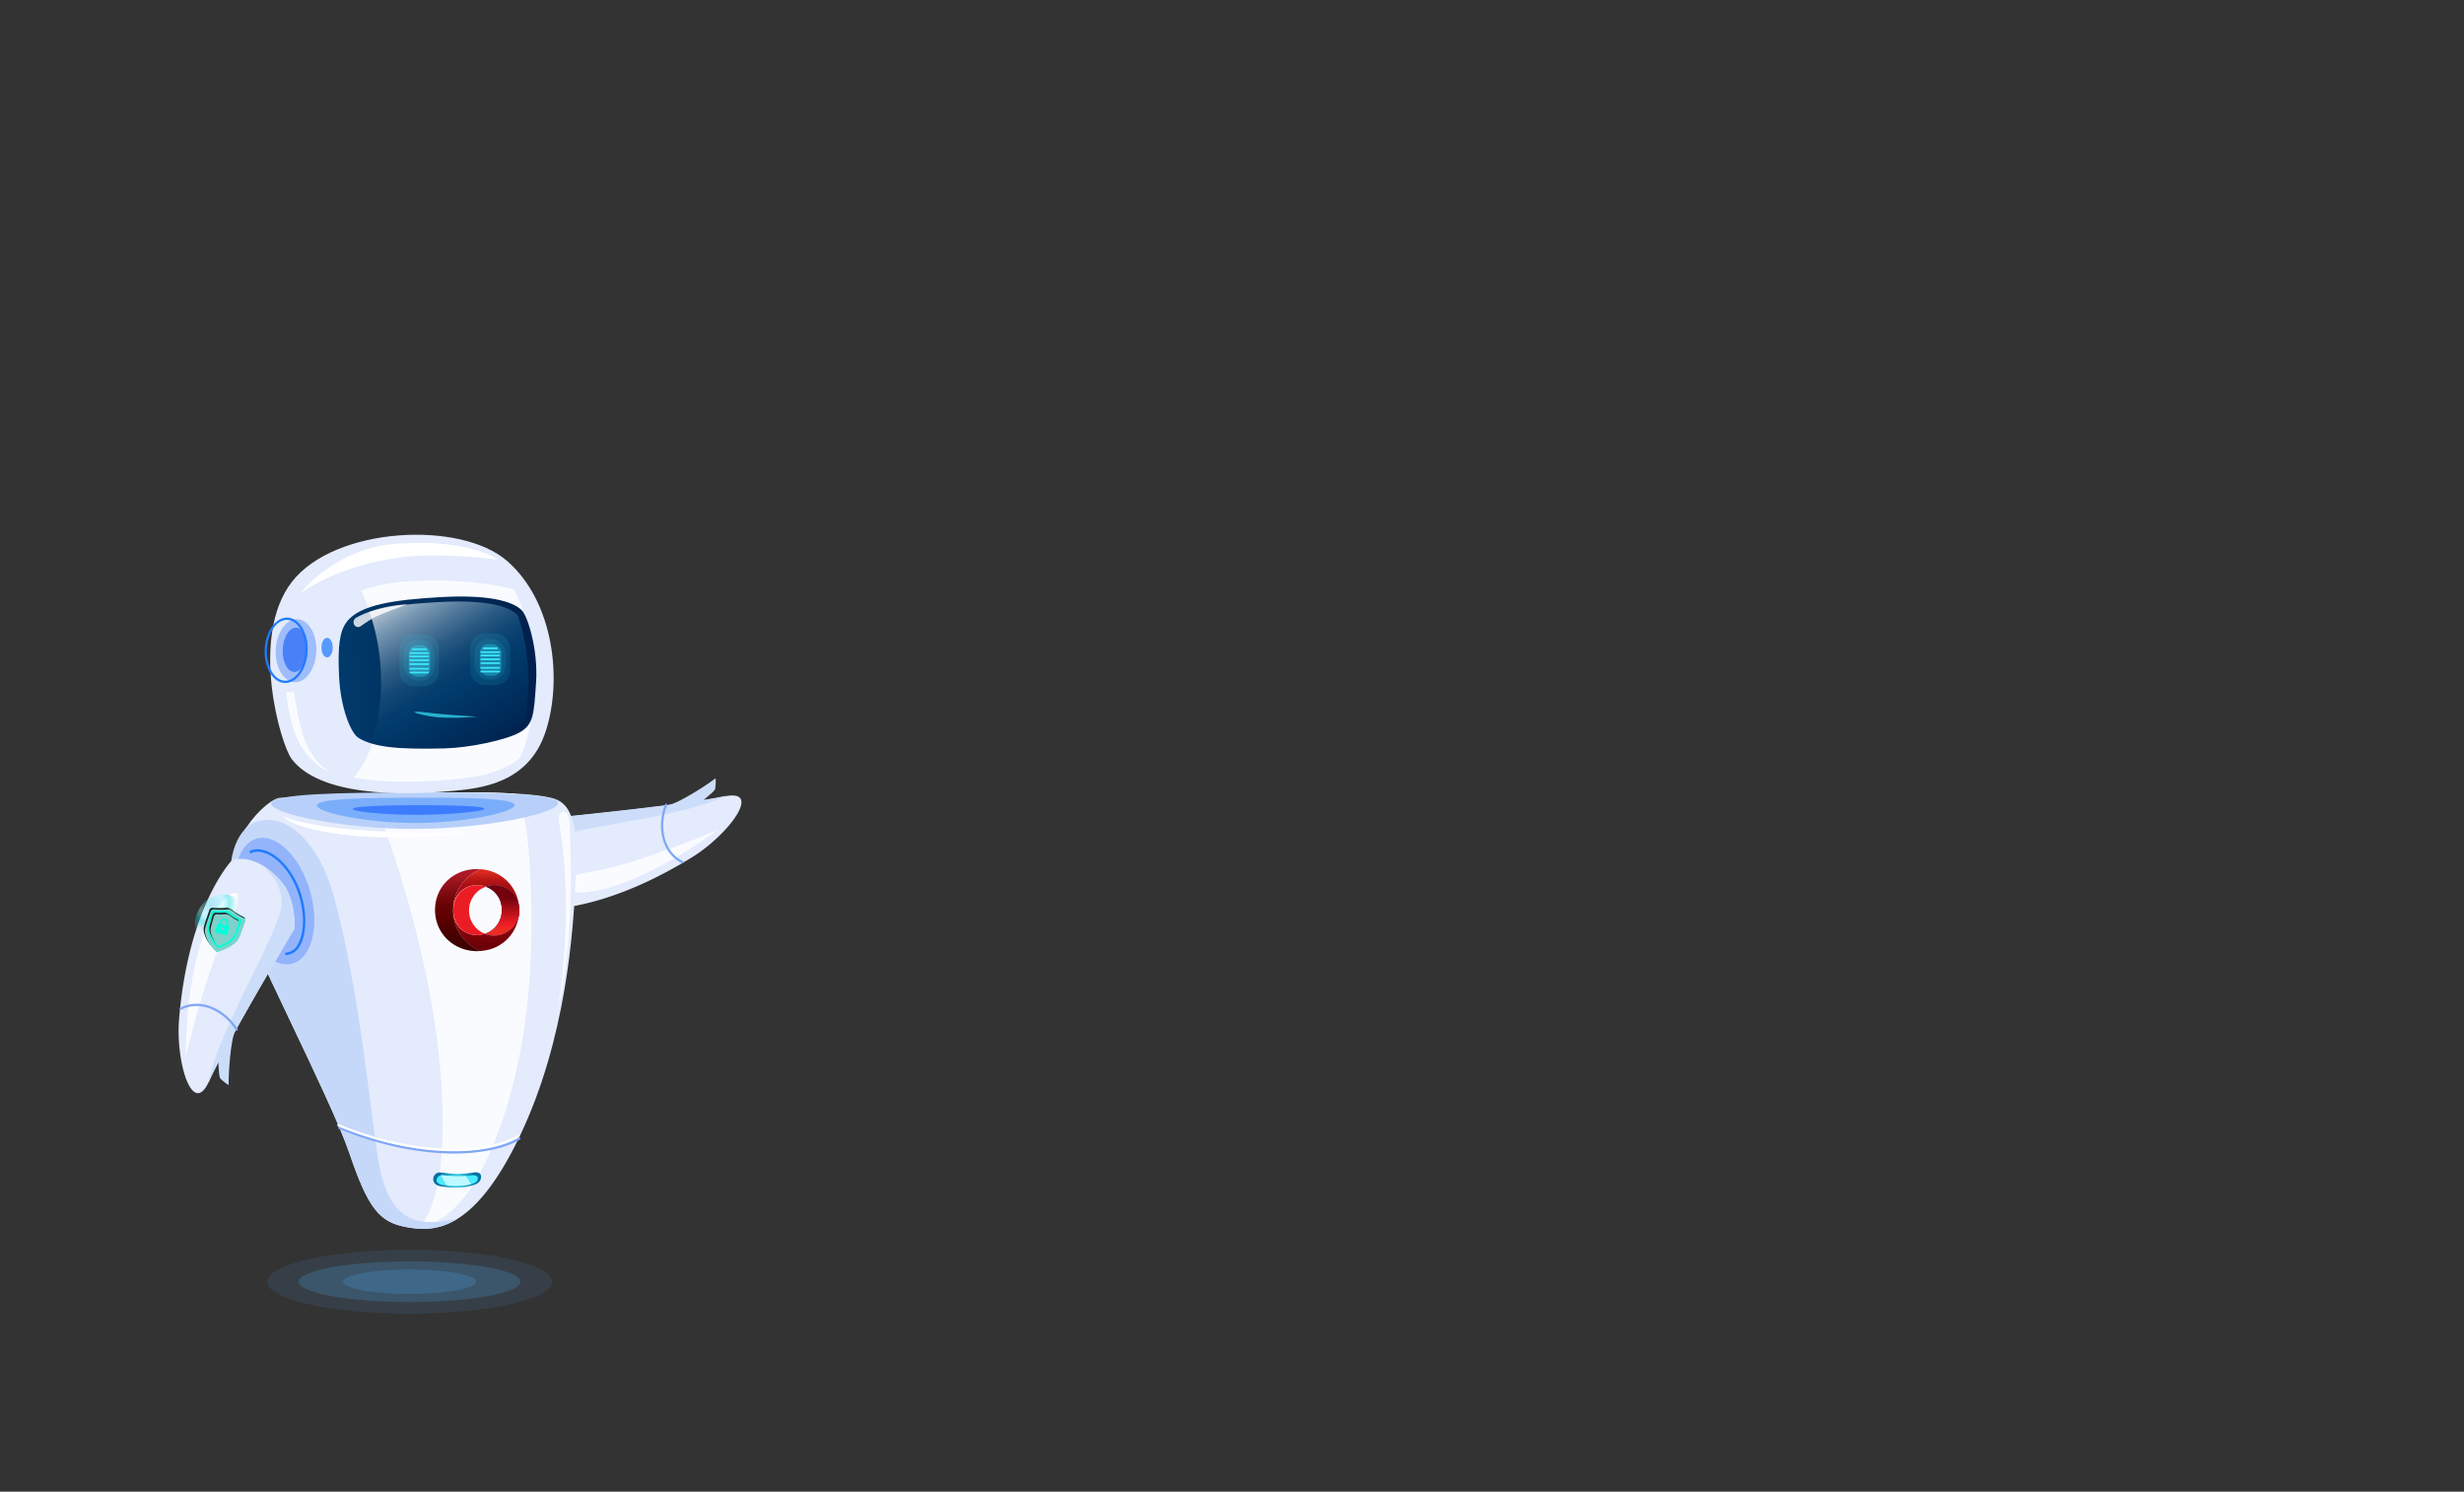 <svg xmlns="http://www.w3.org/2000/svg" xmlns:xlink="http://www.w3.org/1999/xlink" width="1024" height="620" viewBox="0 0 1024 620">
  <rect x="0" y="0" width="1024" height="620" fill="#333333" stroke="none"/>
  <defs>
    <style>
      .cls-1 {
        isolation: isolate;
      }

      .cls-2 {
        fill: none;
      }

      .cls-3, .cls-4 {
        fill: #51b2fb;
      }

      .cls-3, .cls-37 {
        opacity: 0.1;
      }

      .cls-4 {
        opacity: 0.2;
      }

      .cls-5 {
        fill: #e3ebfc;
      }

      .cls-6 {
        fill: #ccddfa;
      }

      .cls-7 {
        fill: #fafbff;
      }

      .cls-8 {
        fill: #80a7f6;
      }

      .cls-9 {
        fill: #9fbcfb;
      }

      .cls-10 {
        fill: #b8d0f9;
      }

      .cls-11, .cls-27, .cls-36 {
        fill: #207bff;
      }

      .cls-11, .cls-28 {
        opacity: 0.4;
      }

      .cls-12 {
        fill: #004bff;
        opacity: 0.5;
        mix-blend-mode: multiply;
      }

      .cls-13 {
        fill: #c5d8fa;
      }

      .cls-14 {
        fill: url(#_ÂÁ_Ï_ÌÌ_È_ËÂÌÚ_30);
      }

      .cls-15 {
        fill: #4aebff;
      }

      .cls-16, .cls-35 {
        fill: #fff;
      }

      .cls-17 {
        fill: #bef9ff;
      }

      .cls-18 {
        fill: url(#linear-gradient);
      }

      .cls-19 {
        fill: #ec1c24;
      }

      .cls-20 {
        fill: url(#linear-gradient-2);
      }

      .cls-21 {
        fill: url(#linear-gradient-3);
      }

      .cls-22 {
        fill: url(#linear-gradient-4);
      }

      .cls-23 {
        fill: url(#linear-gradient-5);
      }

      .cls-24 {
        fill: url(#linear-gradient-6);
      }

      .cls-25 {
        fill: url(#linear-gradient-7);
      }

      .cls-26 {
        fill: #93b4fb;
      }

      .cls-28 {
        mix-blend-mode: lighten;
        fill: url(#radial-gradient);
      }

      .cls-29 {
        fill: #00ffda;
      }

      .cls-30 {
        fill: #7fd1ca;
      }

      .cls-31 {
        fill: #1e1e1e;
      }

      .cls-32 {
        fill: url(#_ÂÁ_Ï_ÌÌ_È_ËÂÌÚ_14);
      }

      .cls-33 {
        fill: url(#_ÂÁ_Ï_ÌÌ_È_ËÂÌÚ_18);
      }

      .cls-34 {
        fill: #4880f8;
      }

      .cls-35 {
        opacity: 0.8;
      }

      .cls-36 {
        opacity: 0.72;
      }

      .cls-37, .cls-38, .cls-39, .cls-40 {
        fill: #3ae6fb;
      }

      .cls-38 {
        opacity: 0.3;
      }

      .cls-40 {
        opacity: 0.7;
      }
    </style>
    <radialGradient id="_ÂÁ_Ï_ÌÌ_È_ËÂÌÚ_30" data-name="¡ÂÁ˚ÏˇÌÌ˚È „‡‰ËÂÌÚ 30" cx="4474.49" cy="490.4" r="7.37" gradientTransform="translate(-4284.51)" gradientUnits="userSpaceOnUse">
      <stop offset="0" stop-color="#4aebff"/>
      <stop offset="1" stop-color="#00709e"/>
    </radialGradient>
    <linearGradient id="linear-gradient" x1="156.89" y1="361.66" x2="156.89" y2="402.3" gradientTransform="translate(45.19)" gradientUnits="userSpaceOnUse">
      <stop offset="0.02" stop-color="#dd2a21"/>
      <stop offset="0.06" stop-color="#c8201b"/>
      <stop offset="0.1" stop-color="#b71717"/>
      <stop offset="0.15" stop-color="#ac1113"/>
      <stop offset="0.22" stop-color="#a50e12"/>
      <stop offset="0.43" stop-color="#a30d11"/>
      <stop offset="0.79" stop-color="#6b0006"/>
    </linearGradient>
    <linearGradient id="linear-gradient-2" x1="145.09" y1="363.47" x2="145.09" y2="392.64" gradientTransform="translate(45.19)" gradientUnits="userSpaceOnUse">
      <stop offset="0" stop-color="#ad1a27"/>
      <stop offset="0.08" stop-color="#9e151f"/>
      <stop offset="0.28" stop-color="#7d090e"/>
      <stop offset="0.44" stop-color="#680304"/>
      <stop offset="0.56" stop-color="#610000"/>
      <stop offset="0.73" stop-color="#520000"/>
      <stop offset="1" stop-color="#3f0000"/>
    </linearGradient>
    <linearGradient id="linear-gradient-3" x1="780.72" y1="378.49" x2="800.14" y2="378.49" gradientTransform="matrix(-1, 0, 0, 1, 1015.73, 0)" gradientUnits="userSpaceOnUse">
      <stop offset="0" stop-color="#be1349"/>
      <stop offset="0.24" stop-color="#be124e"/>
      <stop offset="0.25" stop-color="#be124e"/>
      <stop offset="1" stop-color="#7a0025"/>
    </linearGradient>
    <linearGradient id="linear-gradient-4" x1="774.98" y1="388.18" x2="800.22" y2="388.18" gradientTransform="matrix(-1, 0, 0, 1, 1015.73, 0)" gradientUnits="userSpaceOnUse">
      <stop offset="0" stop-color="#282881"/>
      <stop offset="0.27" stop-color="#26257d"/>
      <stop offset="0.55" stop-color="#1f1b70"/>
      <stop offset="0.84" stop-color="#150c5b"/>
      <stop offset="1" stop-color="#0d004c"/>
    </linearGradient>
    <linearGradient id="linear-gradient-5" x1="780.95" y1="388.18" x2="800.14" y2="388.18" xlink:href="#linear-gradient-3"/>
    <linearGradient id="linear-gradient-6" x1="784.84" y1="378.41" x2="808.95" y2="378.41" xlink:href="#linear-gradient-4"/>
    <linearGradient id="linear-gradient-7" x1="163.49" y1="387.22" x2="163.49" y2="373.41" gradientTransform="translate(45.19)" gradientUnits="userSpaceOnUse">
      <stop offset="0" stop-color="#ed2d24"/>
      <stop offset="0.12" stop-color="#ed2824"/>
      <stop offset="0.25" stop-color="#ec1c24"/>
      <stop offset="1" stop-color="#74020d"/>
    </linearGradient>
    <radialGradient id="radial-gradient" cx="3010.59" cy="636.18" r="15.61" gradientTransform="matrix(0.74, 0.02, -0.03, 0.82, -2121.15, -206.49)" gradientUnits="userSpaceOnUse">
      <stop offset="0" stop-color="#00ddde" stop-opacity="0.52"/>
      <stop offset="0.09" stop-color="#2de6e7" stop-opacity="0.65"/>
      <stop offset="0.2" stop-color="#63f1f1" stop-opacity="0.8"/>
      <stop offset="0.3" stop-color="#8af8f9" stop-opacity="0.91"/>
      <stop offset="0.38" stop-color="#a2fdfd" stop-opacity="0.98"/>
      <stop offset="0.43" stop-color="#abffff"/>
      <stop offset="0.46" stop-color="#9ffcfd"/>
      <stop offset="0.51" stop-color="#7ff6f6"/>
      <stop offset="0.58" stop-color="#4aebeb"/>
      <stop offset="0.66" stop-color="#03dcdd"/>
      <stop offset="0.66" stop-color="#00dbdc"/>
      <stop offset="0.69" stop-color="#08dcdd" stop-opacity="0.97"/>
      <stop offset="0.74" stop-color="#1fdfe0" stop-opacity="0.88"/>
      <stop offset="0.8" stop-color="#44e5e5" stop-opacity="0.73"/>
      <stop offset="0.87" stop-color="#78eced" stop-opacity="0.53"/>
      <stop offset="0.94" stop-color="#baf5f6" stop-opacity="0.27"/>
      <stop offset="1" stop-color="#fff" stop-opacity="0"/>
    </radialGradient>
    <linearGradient id="_ÂÁ_Ï_ÌÌ_È_ËÂÌÚ_14" data-name="¡ÂÁ˚ÏˇÌÌ˚È „‡‰ËÂÌÚ 14" x1="4381.87" y1="489.42" x2="4463.9" y2="489.42" gradientTransform="translate(-4259.86 13.43) rotate(-2.88)" gradientUnits="userSpaceOnUse">
      <stop offset="0" stop-color="#003a6b"/>
      <stop offset="1" stop-color="#00204c"/>
    </linearGradient>
    <linearGradient id="_ÂÁ_Ï_ÌÌ_È_ËÂÌÚ_18" data-name="¡ÂÁ˚ÏˇÌÌ˚È „‡‰ËÂÌÚ 18" x1="4448.23" y1="245.51" x2="4489.79" y2="315.53" gradientTransform="translate(-4284.51)" gradientUnits="userSpaceOnUse">
      <stop offset="0" stop-color="#cbd7e1"/>
      <stop offset="0.05" stop-color="#aec0d0"/>
      <stop offset="0.15" stop-color="#7998b2"/>
      <stop offset="0.26" stop-color="#4e7698"/>
      <stop offset="0.35" stop-color="#2c5c85"/>
      <stop offset="0.44" stop-color="#144976"/>
      <stop offset="0.53" stop-color="#053e6e"/>
      <stop offset="0.6" stop-color="#003a6b"/>
      <stop offset="1" stop-color="#00204c"/>
    </linearGradient>
  </defs>
  <title>robot</title>
  <g class="cls-1">
    <g id="prosabot">
      <g id="fondo">
        <rect class="cls-2" width="1024" height="620"/>
      </g>
      <g id="sombra">
        <ellipse class="cls-3" cx="170.22" cy="532.73" rx="59.12" ry="13.27"/>
        <ellipse class="cls-4" cx="170.22" cy="532.73" rx="46.05" ry="8.44"/>
        <path class="cls-4" d="M198,532.73c0,2.8-12.41,5.08-27.73,5.08s-27.72-2.28-27.72-5.08,12.41-5.08,27.72-5.08S198,529.92,198,532.73Z"/>
      </g>
      <g id="brazoIzquierdo">
        <g>
          <path class="cls-5" d="M287.68,356.26c-35.69,22.07-59.94,22-65.28,21.68a3.43,3.43,0,0,1-2.11-.89c-2.15-2-6.8-8-4-20.85,1.94-8.91,12-16,12.74-16.11,7.76-.76,56.64-5.68,71.78-9C317.28,327.41,302.93,346.82,287.68,356.26Z"/>
          <path class="cls-6" d="M216.3,356.14a34.05,34.05,0,0,0-.8,10.46c.15-1.24.36-2.55.67-4,2.44-11.23,9.25-13.44,14-14.84,17-5,54.13-8.55,71.59-17l-.94.18c-15.14,3.36-64,8.27-71.78,9C228.29,340.11,218.24,347.23,216.3,356.14Z"/>
          <path class="cls-7" d="M235.28,370.52c23.4,4.4,63.11-25.66,63.11-25.66s-33.48,14.24-50.46,17S227.29,369,235.28,370.52Z"/>
          <path class="cls-6" d="M291.73,333.05c2.16-1.91,4.14-3.29,5.33-4.76.41-.51.52-5,.26-4.77-2.33,1.88-15.42,10.65-20.25,11.29C275.36,335,289.58,335,291.73,333.05Z"/>
          <path class="cls-8" d="M277.19,334.23a.47.47,0,0,1,.06.46c-3.19,8.06-2,18.95,6.61,23.27a.47.47,0,0,1,.21.64.48.48,0,0,1-.64.21c-9.08-4.57-10.41-16-7.07-24.48a.48.48,0,0,1,.62-.26A.42.42,0,0,1,277.19,334.23Z"/>
        </g>
        <path class="cls-9" d="M230.52,360.07c-1.11,12.82-6.48,22.83-12,22.35s-9.08-11.26-8-24.08,6.47-22.65,12-22.36C230.53,336.4,231.63,347.24,230.52,360.07Z"/>
      </g>
      <g id="torso">
        <path class="cls-5" d="M116.77,331.6c-5.73-.37-25.92,19.88-19.84,39.53s40.48,85.21,48.27,108.17,12.46,28.61,23.54,30.69,27.82,2.85,47.23-37.68,22.4-86,23.28-107.67-1.38-30.21-8.94-32.67C212.68,326.21,116.77,331.6,116.77,331.6Z"/>
        <path class="cls-7" d="M208.14,467.54c15.05-42.64,13.24-88.46,11.84-110.18-.93-14.43-2.63-22.95-6-27.52-16-.9-39.44-.51-59.29.13,10.61,28,26.3,75.13,28.91,123.68,1.74,32.4-2.74,48.23-8.93,56.33C184.81,508,196.94,499.26,208.14,467.54Z"/>
        <path class="cls-10" d="M232,333.77c0,4.2-29.68,10.72-59.63,10.77S112.7,338.16,112.69,334s29.69-4.58,59.64-4.63S232,329.57,232,333.77Z"/>
        <path class="cls-11" d="M213.88,334.62c0,2.91-20.44,7.42-41.08,7.46s-41.09-4.41-41.1-7.32,20.46-3.17,41.09-3.21S213.88,331.72,213.88,334.62Z"/>
        <path class="cls-12" d="M201.33,336.13c0,1.11-14.1,2.52-27.85,2.55s-26.9-1.35-26.9-2.46,13.15-1.55,26.9-1.57S201.33,335,201.33,336.13Z"/>
        <path class="cls-13" d="M157.52,484.05c-3.18-17.19-7.92-73.37-19.22-113-5.66-19.87-19-33.89-31.88-29.45-9.16,3.15-12.78,18.93-9.49,29.56,6.08,19.64,40.48,85.21,48.27,108.17s12.46,28.61,23.54,30.69c5.71,1.07,12.92,1.78,21.22-3.31C178.73,508.45,162.79,512.5,157.52,484.05Z"/>
        <path class="cls-14" d="M197.17,492.41a20.31,20.31,0,0,1-6.83,1.13,31,31,0,0,1-7.63-.56c-1.43-.36-2.67-1.28-2.67-2.84h0a2.77,2.77,0,0,1,2.68-2.83s5.87.66,7.3.64a52.27,52.27,0,0,0,7.41-.69c1.47,0,2.85.43,2.41,2.54C199.63,490.78,199,491.75,197.17,492.41Z"/>
        <path class="cls-15" d="M196.23,492.1a20.88,20.88,0,0,1-5.9.8,33.08,33.08,0,0,1-6.6-.4c-1.23-.26-2.31-.91-2.31-2h0a2.19,2.19,0,0,1,2.31-2s5.08.47,6.32.46a53.3,53.3,0,0,0,6.41-.5c1.27,0,2.46.31,2.07,1.82C198.36,490.93,197.77,491.63,196.23,492.1Z"/>
        <path class="cls-8" d="M188.69,479.45c-13.49,0-30-2.92-47.88-10.25a.48.48,0,0,1,.36-.89c33.25,13.67,61.86,11.93,74.37,4.54a.48.48,0,1,1,.49.82C210.08,477.19,200.57,479.45,188.69,479.45Z"/>
        <path class="cls-16" d="M188.34,478.39c-13.49,0-30-2.93-47.88-10.26a.48.48,0,0,1,.36-.89c33.25,13.67,61.86,11.94,74.37,4.54a.49.49,0,0,1,.66.17.47.47,0,0,1-.17.65C209.73,476.12,200.22,478.39,188.34,478.39Z"/>
        <path class="cls-7" d="M236.73,342.68c2.56,52-4.94,76.55-4.94,76.55S239,380,232.35,342C231.44,336.82,236.34,334.56,236.73,342.68Z"/>
        <path class="cls-16" d="M117.27,339.05s5.91,3.56,27.53,5.57,50.07,1.62,50.07,1.62-26.23,3.48-50.18.9S117.27,339.05,117.27,339.05Z"/>
        <path class="cls-17" d="M193.51,488.75c-1,.09-2.27.16-3.46.17s-6.32-.46-6.32-.46a2.52,2.52,0,0,0-.48.05l2.33,4.25a44.36,44.36,0,0,0,4.75.14,21.25,21.25,0,0,0,5.49-.7Z"/>
        <g>
          <path class="cls-18" d="M188.31,378.28a18.34,18.34,0,0,1,11.45-17,19.6,19.6,0,0,1,2,.26,16.89,16.89,0,0,1,14,16.1c0,.18,0,.36,0,.55v.19h0a10.49,10.49,0,0,0-13.9-9.88c1-.37,1-.37-.06,0a10.11,10.11,0,0,0-3.53-.62c-5.85,0-10,4.72-10,10.37v.1c0,5.65,4.05,10.27,9.9,10.27a10,10,0,0,0,3.22-.52,10.46,10.46,0,0,0,14.35-9.55,16.73,16.73,0,0,1-14,16.45,20.86,20.86,0,0,1-2.14.26A18.35,18.35,0,0,1,188.31,378.28Z"/>
          <path class="cls-19" d="M194.92,378.41a10.47,10.47,0,0,0,6.59,9.72,10,10,0,0,1-3.22.52c-5.85,0-9.9-4.62-9.9-10.27v-.1c0-5.65,4.14-10.37,10-10.37a10.11,10.11,0,0,1,3.53.62c1.06-.39,1.1-.39.06,0A10.48,10.48,0,0,0,194.92,378.41Z"/>
          <path class="cls-20" d="M198.29,361.22q.74,0,1.47.06a18.35,18.35,0,0,0,0,34c-.46,0-.92.06-1.39.06-10.18,0-17.58-7.69-17.58-17.07v-.09C180.8,368.81,188.1,361.22,198.29,361.22Z"/>
          <path class="cls-21" d="M215.87,378.41c0,.06,0,.11,0,.17s0-.12,0-.19Z"/>
          <path class="cls-22" d="M201.8,388c1.1.4,1.07.4,0,0Z"/>
          <path class="cls-23" d="M201.8,388c1.1.4,1.07.4,0,0Z"/>
          <path class="cls-24" d="M205.39,388.88a10.43,10.43,0,0,1-3.88-.75l.29-.1c1.07.4,1.1.4,0,0a10.21,10.21,0,0,0,6.74-9.75v-.09a10.06,10.06,0,0,0-6.62-9.66l.05,0a10.49,10.49,0,0,1,13.9,9.88c0,.07,0,.13,0,.19A10.46,10.46,0,0,1,205.39,388.88Z"/>
          <path class="cls-25" d="M205.39,388.88a10.43,10.43,0,0,1-3.88-.75l.29-.1c1.07.4,1.1.4,0,0a10.21,10.21,0,0,0,6.74-9.75v-.09a10.06,10.06,0,0,0-6.62-9.66l.05,0a10.49,10.49,0,0,1,13.9,9.88c0,.07,0,.13,0,.19A10.46,10.46,0,0,1,205.39,388.88Z"/>
        </g>
      </g>
      <g id="brazoDerecho">
        <path class="cls-26" d="M128.85,370.29c4.11,14.33.86,27.85-7.28,30.19s-18.07-7.4-22.19-21.73-.86-27.86,7.28-30.19S124.73,356,128.85,370.29Z"/>
        <path class="cls-27" d="M119,396.93a.51.51,0,0,1-.53-.48.52.52,0,0,1,.48-.55,5.93,5.93,0,0,0,4.78-3.35c3.39-5.81,2.74-16.78-1.51-25.51-5.07-10.44-13.18-14.61-17.79-12.48a.52.52,0,1,1-.43-.94c5.79-2.67,14.38,3.14,19.15,13,4.39,9,5,20.4,1.48,26.48a7,7,0,0,1-5.61,3.86Z"/>
        <g>
          <path class="cls-5" d="M74.41,423.76c3.42-41.83,17.85-61.3,21.29-65.41a3.46,3.46,0,0,1,2-1.17c2.87-.55,10.44-.74,19.15,9.17,6,6.84,5.78,19.16,5.4,19.81-4,6.71-29,49-35.33,63.14C80.06,464.71,73,441.64,74.41,423.76Z"/>
          <path class="cls-6" d="M116.87,366.39a33.89,33.89,0,0,0-7.94-6.86c.91.86,1.84,1.81,2.78,2.88,7.59,8.64,5.33,15.43,3.63,20.08-6.06,16.7-25.24,48.64-28.8,67.71.13-.27.27-.56.41-.87,6.28-14.17,31.33-56.43,35.32-63.13C122.66,385.55,122.89,373.23,116.87,366.39Z"/>
          <path class="cls-7" d="M94,373.12c-17.42,16.23-16.8,66-16.8,66s8.41-35.4,16.26-50.71S100,367.58,94,373.12Z"/>
          <path class="cls-6" d="M90.68,440.8c.26,2.87.2,5.28.67,7.11.17.64,3.7,3.38,3.69,3-.14-3,.58-18.73,2.93-23C98.8,426.44,90.43,437.93,90.68,440.8Z"/>
          <path class="cls-8" d="M98.37,428.4a.48.48,0,0,1-.41-.23c-4.59-7.35-14.09-12.82-22.65-8.49a.48.48,0,0,1-.64-.21.47.47,0,0,1,.21-.64C84,414.24,94,420,98.77,427.67a.47.47,0,0,1-.15.65A.49.49,0,0,1,98.37,428.4Z"/>
        </g>
        <g>
          <path class="cls-28" d="M104.15,385c-.21,7.08-5.57,12.67-12,12.48S80.81,391.35,81,384.26s5.57-12.68,12-12.48S104.37,377.88,104.15,385Z"/>
          <g>
            <path class="cls-29" d="M84.68,385.71c-.16,2.39,1.18,4.88,2.55,6.78a24.29,24.29,0,0,0,2.78,3.2s7.37-1.89,9.4-6.12c.42-.89,2.36-6.43,2.36-6.43s.58-1.35-.51-2a32.61,32.61,0,0,1-3.74-2.12,11,11,0,0,0-2.49-1.6c-.71-.25-1-.11-2.32,0a40.6,40.6,0,0,1-4.39-.11c-1.3,0-1.45,1.45-1.45,1.45S84.75,384.71,84.68,385.71Z"/>
            <path class="cls-30" d="M86.87,378.79s-2.12,5.92-2.19,6.92c-.31,4.77,5.33,10,5.33,10h0s7.38-1.89,9.4-6.12c.43-.89,2.36-6.44,2.36-6.44s.58-1.34-.51-1.95a34.19,34.19,0,0,1-3.74-2.12,11,11,0,0,0-2.49-1.6c-.71-.25-1-.11-2.32,0a43.42,43.42,0,0,1-4.39-.11C87,377.3,86.87,378.79,86.87,378.79Zm1.16-.24,1.08,0a12.32,12.32,0,0,0,3.39,0c2.33-.44,3,.74,4.17,1.55a21.74,21.74,0,0,0,2.88,1.67l.93.49a1.28,1.28,0,0,1,0,.27.19.19,0,0,0,0,.08c-.74,2.12-2,5.71-2.31,6.31-.88,1.84-3.1,3.19-4.81,4a25.64,25.64,0,0,1-2.85,1.13,23,23,0,0,1-2-2.39c-1.1-1.54-2.43-4.09-2.29-6.15a45.08,45.08,0,0,1,1.77-6.7C87.93,378.82,88,378.55,88,378.55Z"/>
            <path class="cls-31" d="M84.68,385.71c-.18,2.77,1.64,5.69,3.21,7.64-1.44-1.93-2.88-4.52-2.72-7,.07-1,2.19-6.91,2.19-6.91s.16-1.5,1.45-1.47a38.43,38.43,0,0,0,4.4.11c1.3-.09,1.61-.23,2.32,0A10.73,10.73,0,0,1,98,379.7a34.26,34.26,0,0,0,3.75,2.12l.09.07a1.21,1.21,0,0,0-.59-.71,33.29,33.29,0,0,1-3.74-2.12,11,11,0,0,0-2.49-1.6c-.71-.26-1-.11-2.32,0a38.19,38.19,0,0,1-4.39-.11c-1.3,0-1.46,1.47-1.46,1.47S84.75,384.71,84.68,385.71Z"/>
            <path class="cls-30" d="M92,385.84a.47.47,0,0,0,.11.43l-.09.35a.11.11,0,0,0,.07.12l.28.07a.09.09,0,0,0,.11-.07l.1-.35a.45.45,0,0,0,.31-.32.46.46,0,1,0-.89-.23Z"/>
            <path class="cls-30" d="M92,383.47l-.18.68,2,.53.18-.67a1.06,1.06,0,1,0-2-.54Z"/>
            <path class="cls-30" d="M88.33,380.44s-1.28,4.36-1.34,5.1c-.27,3.55,3.68,7.64,3.68,7.64h0s5.23-1.47,6.71-4.64c.31-.67,1.74-4.82,1.74-4.82s.43-1-.34-1.45a21.67,21.67,0,0,1-2.63-1.53c-.45-.34-.86-.61-1.2-.82a5.76,5.76,0,0,0-.75-.41h0a2.75,2.75,0,0,0-1.54-.12,24.23,24.23,0,0,1-3.1,0C88.65,379.35,88.33,380.44,88.33,380.44Zm1.88,3.87a.57.57,0,0,1,.7-.41l.15,0,.18-.68a1.88,1.88,0,1,1,3.64,1l-.18.68.15,0a.58.58,0,0,1,.4.71l-.69,2.65a.59.59,0,0,1-.7.41l-3.94-1a.57.57,0,0,1-.41-.7Z"/>
            <path class="cls-31" d="M87,385.55c-.2,2.54,1.79,5.37,2.92,6.76-1.13-1.51-2.59-3.93-2.42-6.12.05-.75,1.34-5.11,1.34-5.11s.31-1.09,1.22-1.08a22.62,22.62,0,0,0,3.1,0,2.89,2.89,0,0,1,1.53.13h0a5.76,5.76,0,0,1,.75.41,13.76,13.76,0,0,1,1.19.82,18.88,18.88,0,0,0,2.58,1.49.9.9,0,0,0-.44-.6,23.08,23.08,0,0,1-2.63-1.53c-.45-.34-.86-.61-1.2-.82a5.21,5.21,0,0,0-.74-.41h0a2.89,2.89,0,0,0-1.53-.13,24.17,24.17,0,0,1-3.09,0c-.92,0-1.23,1.08-1.23,1.08S87.05,384.8,87,385.55Z"/>
          </g>
        </g>
      </g>
      <g id="cabeza">
        <g>
          <path class="cls-5" d="M121.31,315.62c13.63,17.55,55.35,14.2,67,13.1s31.32-3.14,38.41-24.54,3.55-54-15.95-71S139,219,121.31,241.84,116.58,309.53,121.31,315.62Z"/>
          <path class="cls-16" d="M124.91,246.5c.78-.27,16.89-12.8,46.06-15.3,10-.86,25.69,0,35.74,1.4-1-1.06-15.43-9.4-45.19-6.3C154.26,227.06,137.43,231.6,124.91,246.5Z"/>
          <path class="cls-7" d="M178,241.32c-9.39.15-18.8.82-27.65,4.18l-.21.08c9.19,19.46,9.94,44.82,4.56,62.95a38.2,38.2,0,0,1-7.82,14.7c16.23,2.86,34.39,1.37,41.45.7,7.69-.74,18.91-1.88,27.68-8.76a44.2,44.2,0,0,0,2.54-6.64c5.45-18.37,4.6-44.15-4.93-63.71A151.69,151.69,0,0,0,178,241.32Z"/>
          <path class="cls-32" d="M144,258.6c5.41-7.36,20.17-9.29,38.66-10.39,23.85-1.42,31.92,2.9,34.36,5.65s6.66,16.46,5.76,29.78-1.06,17.32-6.54,20.62-21.3,6.56-31.52,6.81c-19.37.47-29.13-.48-35.61-4.28-3.31-1.94-7.52-12.42-8.18-25.34S141.18,262.42,144,258.6Z"/>
          <path class="cls-33" d="M182,250.27c-11.49.66-21.46,1.65-28.48,4.14,6.14,17,6.18,37.26,1.62,52.22-.06.17-.12.33-.17.5,6.14,1.78,14.92,2.2,29,1.87,9.8-.23,25-3.26,30.24-6.36a9.32,9.32,0,0,0,4.11-4.29,89,89,0,0,0-3-42.37,4,4,0,0,0-.34-.43C212.61,253,204.87,248.94,182,250.27Z"/>
          <path class="cls-9" d="M131.45,270.84c-.32,7.23-4.36,12.93-9,12.72s-8.19-6.24-7.86-13.47,4.36-12.93,9-12.72S131.77,263.61,131.45,270.84Z"/>
          <path class="cls-34" d="M127.76,270.3c-.23,5.07-2.7,9.09-5.53,9s-4.93-4.34-4.71-9.42,2.7-9.09,5.53-9S128,265.22,127.76,270.3Z"/>
          <path class="cls-27" d="M127.83,270.68l-.47,0,.47,0a17.75,17.75,0,0,0-2.12-9.63c-1.57-2.69-3.77-4.23-6.19-4.34-4.9-.22-9.19,5.69-9.53,13.17s3.4,13.76,8.32,14h.27C123.38,283.86,127.51,278,127.83,270.68Zm-8.35-13c2.08.1,4,1.47,5.4,3.87a16.79,16.79,0,0,1,2,9.1c-.31,7-4.14,12.45-8.53,12.27s-7.71-6-7.4-13,4-12.27,8.3-12.27Z"/>
          <path class="cls-7" d="M118.89,287.6l3.42.12s1.46,14.21,5.55,22.56,9.92,11,9.92,11-8.76-2.83-14-13.66C120,299.85,118.89,287.6,118.89,287.6Z"/>
          <path class="cls-35" d="M147.21,259.69v0a1.81,1.81,0,0,0,2.6.62c1.67-1.14,4.2-2.84,5.66-3.64,2.3-1.25,13.7-5.46,13.7-5.46s-11.42.24-21.12,5.51A2.16,2.16,0,0,0,147.21,259.69Z"/>
        </g>
        <path class="cls-36" d="M138.26,269.17c0,2.25-1,4.07-2.33,4.07s-2.34-1.82-2.34-4.07,1-4.06,2.34-4.06S138.26,266.93,138.26,269.17Z"/>
      </g>
      <g id="ojos">
        <g>
          <rect class="cls-37" x="165.94" y="263.66" width="16.45" height="21.49" rx="5.9"/>
          <rect class="cls-37" x="167.66" y="265.97" width="13" height="16.87" rx="5.9"/>
          <rect class="cls-38" x="169.85" y="268.14" width="9.02" height="13.14" rx="3.66"/>
          <path class="cls-39" d="M177.91,273.2H170.5a.36.36,0,0,1,0-.72h7.41a.36.36,0,0,1,0,.72Z"/>
          <path class="cls-39" d="M177.91,274.76H170.5a.36.36,0,1,1,0-.71h7.41a.36.36,0,1,1,0,.71Z"/>
          <path class="cls-39" d="M177.91,276.39H170.5a.36.36,0,0,1,0-.72h7.41a.36.36,0,0,1,0,.72Z"/>
          <path class="cls-39" d="M177,270.2h-5.52a.36.36,0,1,1,0-.72H177a.36.36,0,0,1,0,.72Z"/>
          <path class="cls-39" d="M177.91,271.82H170.5a.36.36,0,0,1-.36-.36.36.36,0,0,1,.36-.36h7.41a.36.36,0,0,1,.36.36A.36.36,0,0,1,177.91,271.82Z"/>
          <path class="cls-39" d="M177.91,278.32H170.5a.36.36,0,0,1,0-.72h7.41a.36.36,0,0,1,0,.72Z"/>
          <path class="cls-39" d="M177.91,279.88H170.5a.36.36,0,0,1-.36-.36.36.36,0,0,1,.36-.36h7.41a.36.36,0,0,1,.36.36A.36.36,0,0,1,177.91,279.88Z"/>
        </g>
        <g>
          <rect class="cls-37" x="195.48" y="263.27" width="16.45" height="21.49" rx="5.9"/>
          <rect class="cls-37" x="197.21" y="265.58" width="13" height="16.87" rx="5.9"/>
          <rect class="cls-38" x="199.4" y="267.75" width="9.02" height="13.14" rx="3.66"/>
          <path class="cls-39" d="M207.46,272.81h-7.41a.36.36,0,0,1,0-.72h7.41a.36.36,0,0,1,0,.72Z"/>
          <path class="cls-39" d="M207.46,274.38h-7.41a.36.36,0,0,1,0-.72h7.41a.36.36,0,1,1,0,.72Z"/>
          <path class="cls-39" d="M207.46,276h-7.41a.36.36,0,0,1,0-.72h7.41a.36.36,0,0,1,0,.72Z"/>
          <path class="cls-39" d="M206.52,269.81H201a.36.36,0,0,1,0-.72h5.53a.36.36,0,0,1,0,.72Z"/>
          <path class="cls-39" d="M207.46,271.43h-7.41a.36.36,0,1,1,0-.71h7.41a.36.36,0,1,1,0,.71Z"/>
          <path class="cls-39" d="M207.46,277.93h-7.41a.36.36,0,0,1,0-.72h7.41a.36.36,0,0,1,0,.72Z"/>
          <path class="cls-39" d="M207.46,279.49h-7.41a.36.36,0,1,1,0-.71h7.41a.36.36,0,1,1,0,.71Z"/>
        </g>
      </g>
      <path id="boca" class="cls-40" d="M177.59,296.18c7.43.94,20.74,1.68,20.74,1.68s-11.78,1.19-19.46-.13S169.6,295.16,177.59,296.18Z"/>
    </g>
  </g>
</svg>
